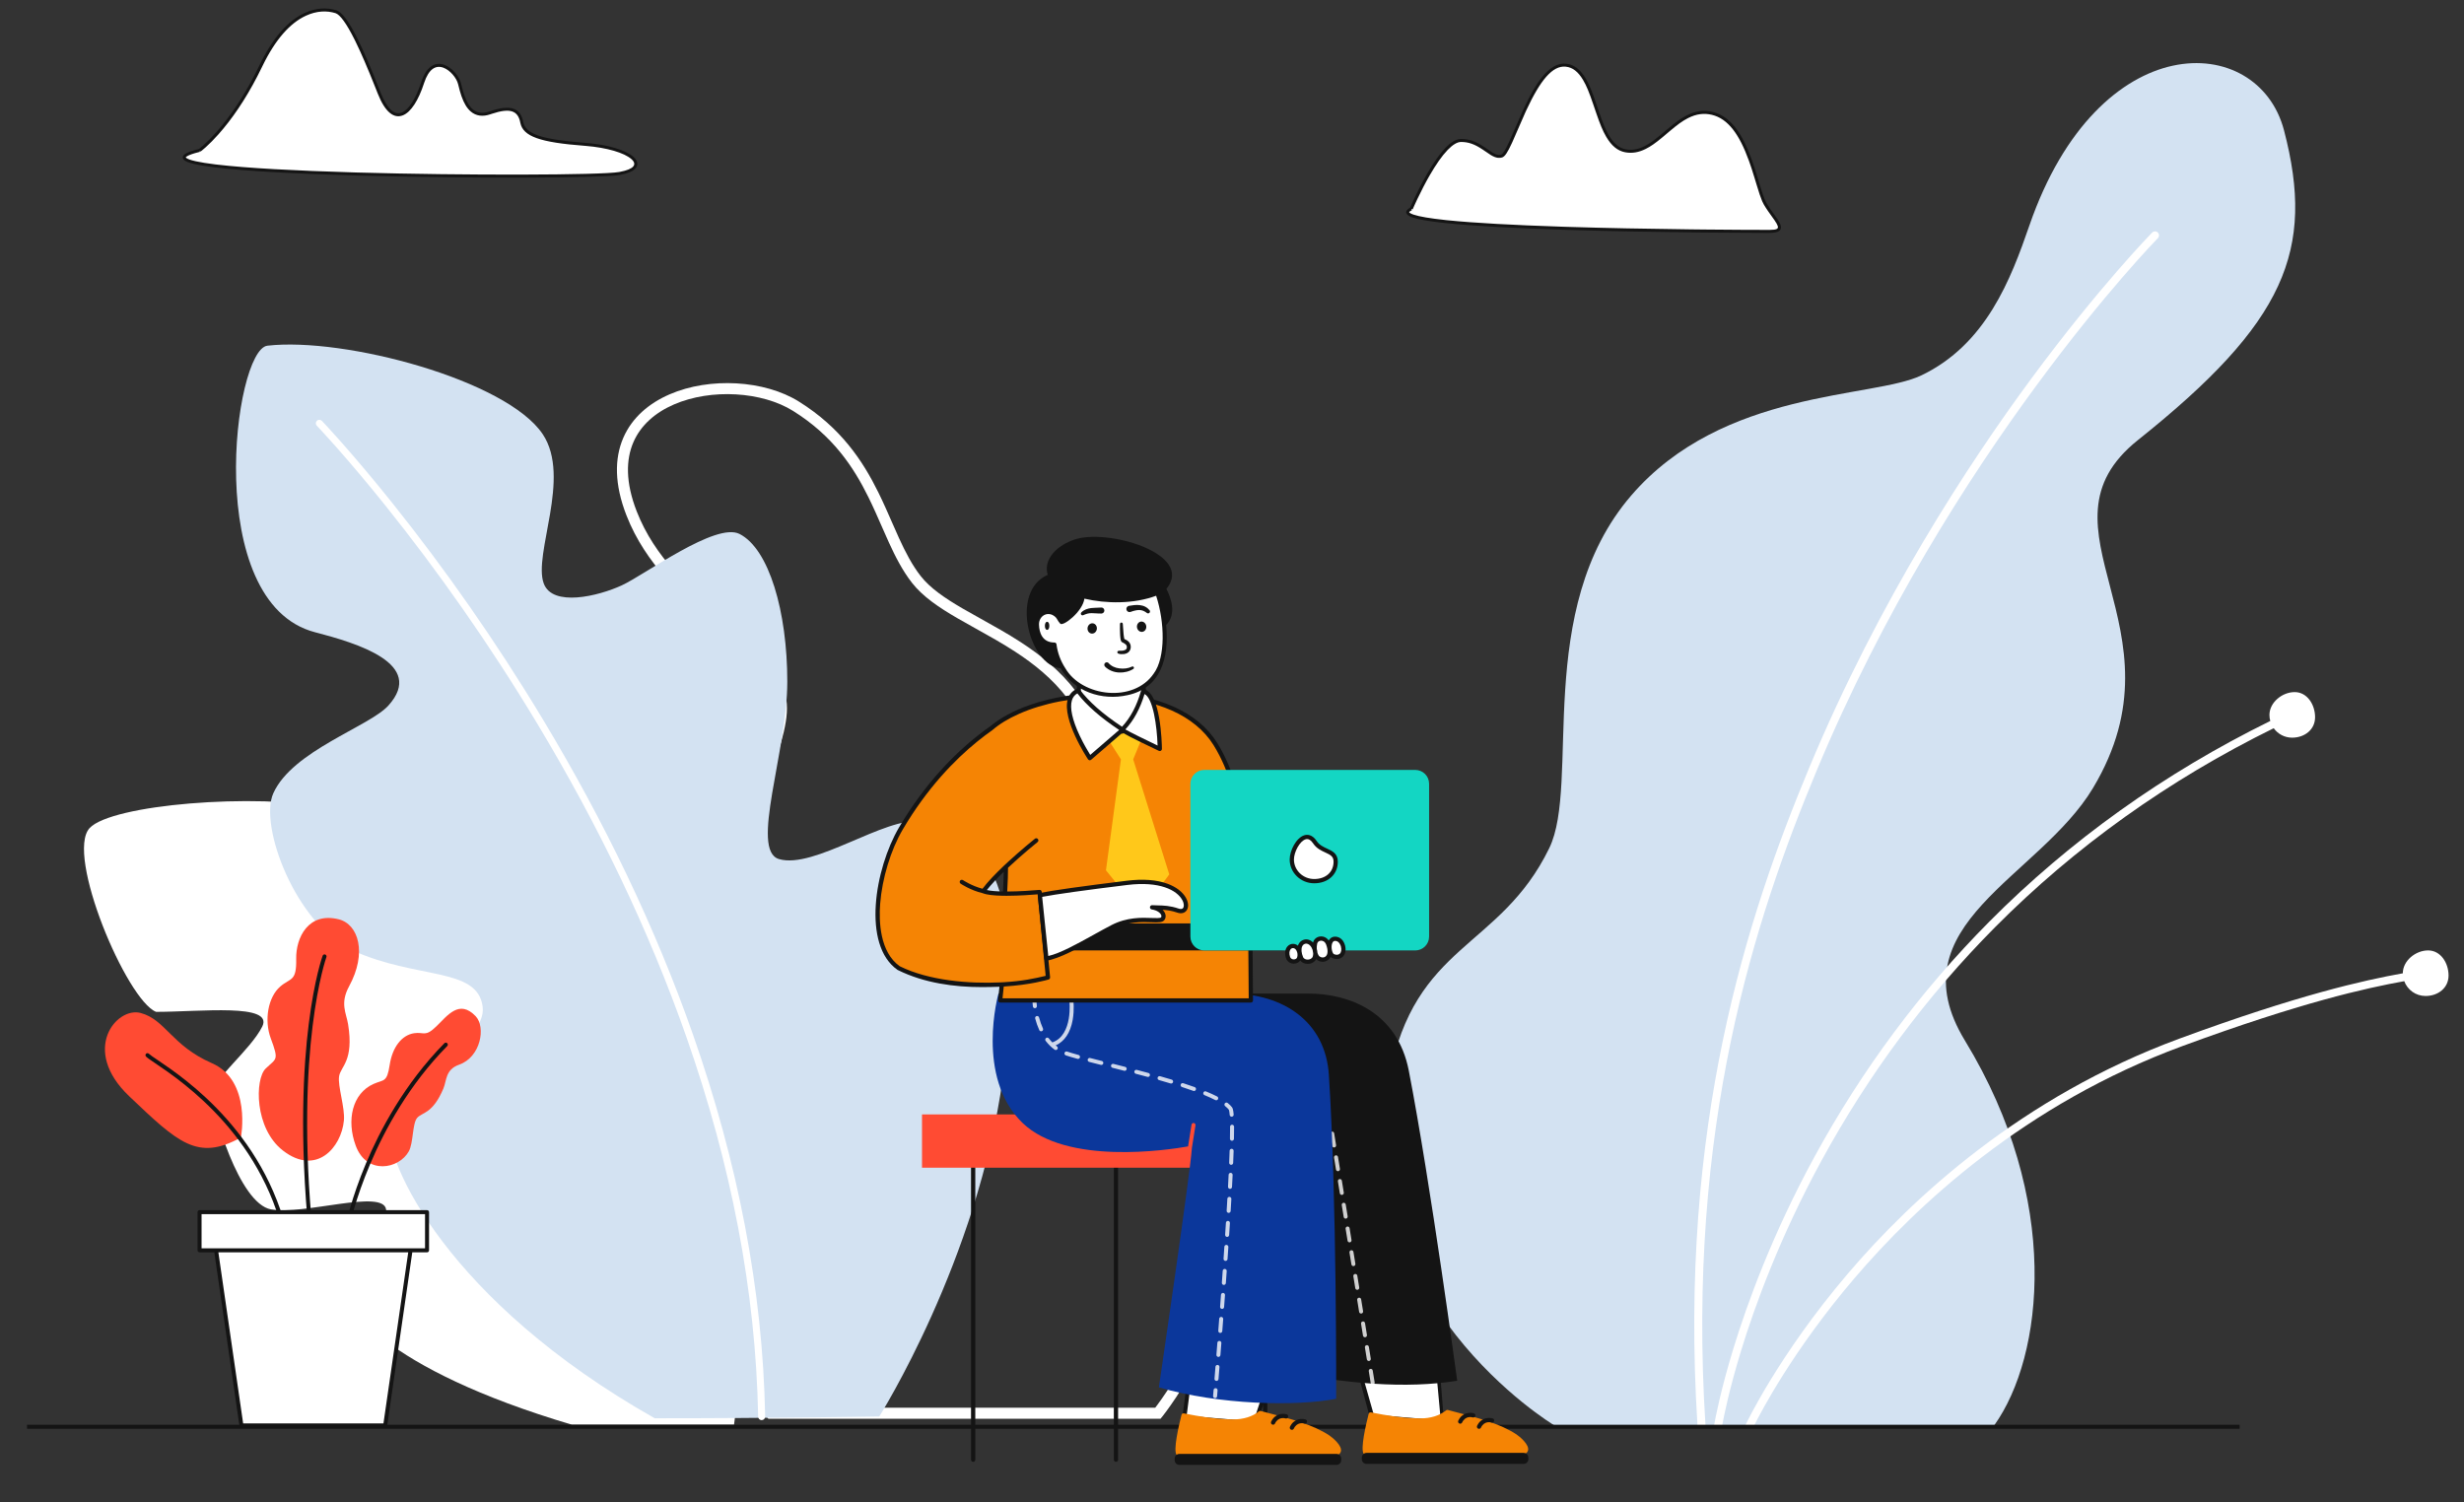 <svg viewBox="30 90 2460 1500" fill="none" xmlns="http://www.w3.org/2000/svg" xmlns:xlink="http://www.w3.org/1999/xlink" overflow="visible" width="2460px" height="1500px"><rect x="30" y="90" width="2460" height="1500" fill="#333333" stroke="none"/><g id="Master/Scenes/Sitting in the Park"><g id="Big Plants" transform="translate(1411.5 153) scale(1 1)"><g id="Big Plants/1"><g id="Assets 9"><path id="Fill 1" fill-rule="evenodd" clip-rule="evenodd" d="M170.146 1360C170.146 1360 -36.412 1236.21 5.651 1012.23C30.759 878.521 115.925 885.075 165.218 783.85C196.677 719.246 148.878 545.865 246.991 431.808C338.645 325.258 488.511 334.916 536.783 311.771C601.478 280.75 626.117 215.582 644.609 162.06C713.567 -37.486 872.886 -32.097 898.819 67.179C930.086 186.868 900.15 259.004 753.048 376.302C642.517 464.441 804.348 563.327 708.082 723.805C654.29 813.477 509.646 860.087 580.301 976.035C677.053 1134.81 658.88 1290.9 609.553 1360H170.146Z" fill="#D3E2F2"/><path id="Fill 10" fill-rule="evenodd" clip-rule="evenodd" d="M772.813 169.151C771.247 167.603 768.722 167.617 767.173 169.191C766.654 169.716 714.488 222.933 646.564 314.949C583.902 399.847 494.563 536.155 424.821 703.398C362.868 851.969 294.235 1060.83 313.216 1360H321.209C302.22 1062.21 370.528 854.329 432.181 706.476C565.022 387.914 770.788 176.894 772.852 174.799C774.398 173.231 774.38 170.698 772.813 169.151" fill="white"/><path id="Fill 4" fill-rule="evenodd" clip-rule="evenodd" d="M909.457 628C896.972 628 884.26 638.327 884.26 650.841C884.26 652.922 884.564 654.926 885.088 656.842C779.394 708.805 685.128 776.102 604.639 857.123C536.159 926.056 477.442 1005.01 430.121 1091.79C388.019 1169 362.916 1238.25 349.272 1282.75C336.51 1324.37 331.103 1352.75 329.818 1360H337.927C339.537 1351.2 344.946 1324.09 356.9 1285.1C370.437 1240.96 395.342 1172.25 437.123 1095.63C484.083 1009.51 542.348 931.166 610.295 862.769C690.142 782.394 783.664 715.624 888.534 664.058C892.637 669.765 899.309 673.495 906.863 673.495C919.348 673.495 929.818 665.528 929.818 653.016C929.818 640.505 921.94 628 909.457 628" fill="white"/><path id="Fill 7" fill-rule="evenodd" clip-rule="evenodd" d="M1042.67 885.906C1030.16 885.906 1017.42 896.234 1017.42 908.748V908.754C978.675 915.698 913.295 930.202 794.467 973.952C636.303 1032.19 526.979 1133.86 463.121 1208.89C393.917 1290.2 361.629 1358.77 361.309 1359.46C361.227 1359.63 361.177 1359.82 361.123 1360H369.947C376.705 1346.41 408.681 1285.16 469.389 1213.87C532.609 1139.64 640.801 1039.06 797.233 981.46C915.455 937.934 980.391 923.524 1018.85 916.624C1022.05 925.248 1030.33 931.404 1040.07 931.404C1052.59 931.404 1063.08 923.438 1063.08 910.924C1063.08 898.41 1055.19 885.906 1042.67 885.906" fill="white"/></g></g></g><g id="Big Plants" transform="matrix(-1 0 0 1 1177 153) scale(1 1)"><g id="Big Plants/2"><g id="leafs"><path id="Fill 4 (Stroke)" fill-rule="evenodd" clip-rule="evenodd" d="M514.671 378.608C522.067 395.79 522.658 418.491 511.316 447.554C493.383 493.509 458.263 524.573 426.021 552.555C425.464 553.039 424.908 553.521 424.352 554.003C408.984 567.337 394.213 580.152 382.94 593.473C371.204 607.342 362.803 622.273 361.488 639.635C360.624 651.065 363.264 664.161 367.184 678.1C369.648 686.863 372.738 696.342 375.957 706.214C377.847 712.011 379.782 717.943 381.659 723.947C391.944 756.825 401.076 793.446 396.202 831.356C393.065 855.754 385.798 873.153 376.82 886.828C367.784 900.592 356.901 910.779 346.032 920.792C345.688 921.108 345.345 921.424 345.001 921.74C334.61 931.307 324.096 940.986 316.437 953.336C308.382 966.323 303.596 982.02 304.412 1003.46C305.734 1038.14 326.278 1060.96 348.329 1083.82C349.665 1085.21 351.009 1086.6 352.357 1087.99C373.506 1109.83 395.754 1132.81 408.205 1167.7C424.597 1213.64 415.962 1257.72 402.969 1290.63C396.482 1307.07 388.951 1320.6 383.047 1330.02C380.097 1334.72 377.56 1338.39 375.772 1340.86C375.322 1341.48 374.919 1342.03 374.57 1342.5H-6.327C-6.895 1341.76 -7.605 1340.83 -8.44 1339.7C-10.822 1336.5 -14.22 1331.76 -18.235 1325.69C-26.271 1313.54 -36.76 1296.09 -46.553 1274.89C-66.18 1232.4 -82.77 1175.41 -71.814 1116.13C-61.68 1061.31 -32.627 1028.42 -3.566 1002.65C3.179 996.67 9.9 991.094 16.422 985.683C16.955 985.24 17.487 984.799 18.018 984.359C25.003 978.56 31.762 972.913 37.873 967.26C50.028 956.015 60.217 944.221 64.823 930.054C76.529 894.045 69.865 857.777 62.262 821.456C61.797 819.235 61.328 817.013 60.859 814.79C53.576 780.259 46.217 745.367 51.504 708.232C60.328 646.262 95.29 612.474 133.716 587.498C146.644 579.095 159.724 571.831 172.415 564.783C178.822 561.225 185.13 557.721 191.269 554.155C209.233 543.718 225.628 532.79 236.493 518.882C245.846 506.909 252.942 493.088 259.554 478.613C261.994 473.271 264.348 467.892 266.723 462.463C270.883 452.954 275.109 443.295 279.981 433.425C295.075 402.847 315.582 372.026 355.234 347.247C386.091 327.965 436.922 324.676 474.161 340.817C492.616 348.817 507.255 361.379 514.671 378.608ZM-9 1348C-13.261 1351.48 -13.263 1351.48 -13.265 1351.47L-13.27 1351.47L-13.287 1351.45L-13.345 1351.37C-13.395 1351.31 -13.466 1351.22 -13.557 1351.11C-13.659 1350.98 -13.786 1350.82 -13.938 1350.63C-14.059 1350.48 -14.196 1350.3 -14.348 1350.11C-15.033 1349.23 -16.023 1347.94 -17.268 1346.27C-19.758 1342.92 -23.272 1338.02 -27.41 1331.76C-35.68 1319.26 -46.464 1301.31 -56.539 1279.5C-76.645 1235.98 -94.167 1176.55 -82.631 1114.13C-71.868 1055.91 -40.829 1020.99 -10.864 994.422C-3.977 988.315 2.877 982.627 9.378 977.234C9.918 976.786 10.456 976.339 10.992 975.895C18 970.077 24.54 964.609 30.403 959.185C42.195 948.276 50.653 938.063 54.362 926.653C65.045 893.791 59.151 860.284 51.495 823.71C51.008 821.384 50.514 819.047 50.018 816.697C42.793 782.499 35.043 745.812 40.614 706.681C50.053 640.392 87.823 604.209 127.721 578.275C140.951 569.676 154.655 562.062 167.544 554.901C173.856 551.394 179.973 547.996 185.743 544.644C203.629 534.252 218.372 524.211 227.825 512.11C236.362 501.181 243.029 488.313 249.548 474.043C251.836 469.035 254.126 463.803 256.476 458.435C260.719 448.743 265.155 438.609 270.117 428.556C285.753 396.881 307.436 364.146 349.405 337.918C383.574 316.567 438.249 313.262 478.536 330.725C498.845 339.528 515.975 353.817 524.775 374.259C533.595 394.748 533.667 420.538 521.563 451.553C502.513 500.371 465.284 533.045 433.231 560.863C432.788 561.248 432.346 561.631 431.905 562.014C416.247 575.601 402.049 587.92 391.337 600.579C380.38 613.528 373.528 626.318 372.457 640.466C371.746 649.863 373.912 661.393 377.773 675.122C380.187 683.706 383.144 692.773 386.302 702.453C388.207 708.291 390.184 714.351 392.158 720.663C402.521 753.794 412.307 792.349 407.112 832.759C403.77 858.754 395.941 877.748 386.015 892.865C376.148 907.894 364.321 918.899 353.484 928.882L352.921 929.401C342.169 939.304 332.639 948.082 325.785 959.134C318.953 970.149 314.667 983.659 315.404 1003.04C316.549 1033.08 334.032 1053.15 356.247 1076.19C357.643 1077.64 359.057 1079.1 360.483 1080.57C381.491 1102.24 405.287 1126.8 418.565 1164.01C436.171 1213.34 426.757 1260.33 413.2 1294.67C406.412 1311.87 398.542 1326.01 392.366 1335.86C389.275 1340.79 386.602 1344.65 384.689 1347.3C383.732 1348.63 382.965 1349.65 382.43 1350.35C382.163 1350.69 381.953 1350.96 381.807 1351.15L381.707 1351.28L381.637 1351.36L381.588 1351.42L381.573 1351.44L381.568 1351.45C381.567 1351.45 381.565 1351.45 377.285 1348L381.565 1351.45L379.914 1353.5H-11.611L-13.261 1351.48L-9 1348Z" fill="white"/><path id="Fill 1" fill-rule="evenodd" clip-rule="evenodd" d="M815.714 743.606C892.958 728.493 1035.69 740.247 1057.52 763.757C1081.98 790.092 1020.62 935.468 991.183 947.246C947.021 947.246 873.421 938.413 885.196 961.966C896.972 985.518 935.246 1014.96 935.246 1029.68C935.246 1044.4 908.749 1138.61 876.364 1144.49C843.981 1150.38 764.491 1123.89 761.546 1144.49C758.603 1165.1 802.764 1191.6 805.708 1215.15C808.651 1238.71 764.491 1303.47 576.071 1359.41H414.151C414.151 1359.41 384.71 1156.27 455.366 1070.9C511.305 1091.5 534.858 1094.45 534.858 1094.45C534.858 1094.45 528.968 979.629 549.576 929.581C570.185 879.531 598.007 836.164 634.358 835.963C661.596 835.814 719.977 888.477 731.752 867.868C743.528 847.26 717.436 762.834 815.714 743.606" fill="white"/><path id="Fill 5" fill-rule="evenodd" clip-rule="evenodd" d="M879.989 282.14C913.627 285.985 945.489 538.882 832.439 568.257C790.603 579.127 721.719 599.731 759.189 641.366C778.275 662.57 854.937 686.357 874.131 729.009C888.752 761.494 851.466 860.069 795.41 885.729C731.227 915.105 670.554 902.328 665.172 941.785C659.792 981.242 753.12 1005.87 758.885 1059.69C762.941 1097.52 699.968 1236.17 493.327 1353.03C371.366 1353.03 269.161 1351.23 269.161 1351.23C269.161 1351.23 170.799 1195.53 145.691 1012.59C120.58 829.655 159.321 765.646 227.554 757.052C263.919 752.471 334.07 804.991 369.241 794.716C398.558 786.15 360.981 687.52 360.981 617.572C360.981 547.626 379.242 484.937 408.699 470.087C432.421 458.13 502.927 510.669 526.243 521.429C549.561 532.191 595.375 543.337 604.147 519.537C614.924 490.286 576.273 413.813 605.107 370.564C641.155 316.488 803.156 273.359 879.989 282.14" fill="#D3E2F2"/><path id="Stroke 10" d="M830.612 357.098C832.006 358.438 832.049 360.654 830.709 362.047L829.465 363.357C828.843 364.017 828.153 364.753 827.396 365.565L825.795 367.29C821.942 371.457 817.497 376.361 812.507 381.985L811.824 382.756C797.075 399.406 780.671 418.807 763.018 440.79L761.89 442.197C710.212 506.678 658.531 579.762 610.297 660.009C549.863 760.553 499.226 865.224 461.601 972.674C417.268 1099.28 392.36 1225.98 390.08 1351.45C390.045 1353.38 388.45 1354.92 386.517 1354.88C384.584 1354.85 383.046 1353.25 383.081 1351.32C385.376 1225.07 410.426 1097.64 454.994 970.36C492.787 862.432 543.63 757.336 604.298 656.402C652.165 576.766 703.411 504.164 754.699 439.98L756.427 437.819C773.828 416.108 790.039 396.871 804.683 380.266L806.584 378.115C810.963 373.17 814.938 368.762 818.478 364.902L820.655 362.538C821.509 361.614 822.298 360.766 823.02 359.995L825.664 357.195C827.004 355.801 829.219 355.758 830.612 357.098Z" fill="white"/></g></g></g><path id="Path 6 (Stroke)" fill-rule="evenodd" clip-rule="evenodd" d="M2266 1516.5H57V1512.5H2266V1516.5Z" fill="#141414"/><g id="Plant" transform="matrix(-1 0 0 1 645 663.5) scale(1 1)"><g id="Plant/Plant 1"><g id="plant"><g id="Leaf 3"><path id="Fill 1" fill-rule="evenodd" clip-rule="evenodd" d="M374.475 562.183C374.475 562.183 363.527 505.372 403.544 487.947C443.563 470.521 449.827 444.431 474.6 437.859C498.715 431.46 534.814 474.559 486.002 520.992C437.192 567.423 417.818 586.13 374.475 562.183" fill="#FF4B33"/><path id="Fill 13" fill-rule="evenodd" clip-rule="evenodd" d="M326.655 676.224C326.536 676.224 326.416 676.213 326.295 676.192C325.208 675.994 324.487 674.952 324.685 673.866C345.329 560.684 429.93 503.546 457.731 484.77C461.93 481.934 465.248 479.694 466.356 478.585C467.137 477.804 468.403 477.804 469.184 478.585C469.966 479.367 469.966 480.632 469.184 481.413C467.804 482.793 464.688 484.899 459.97 488.084C432.513 506.628 348.962 563.057 328.621 674.582C328.444 675.548 327.603 676.224 326.655 676.224" fill="#141414"/></g><g id="Leaf 2"><path id="Fill 4" fill-rule="evenodd" clip-rule="evenodd" d="M276.729 344.377C257.128 349.322 248.318 377.861 266.427 411.154C275.8 428.387 269.274 437.898 267.458 449.186C261.535 485.99 274.95 491.18 276.453 501.11C277.955 511.041 270.437 532.359 271.656 545.282C274.192 572.171 299.245 600.991 332.536 575.215C361.154 553.056 360.582 503.84 349.784 493.375C338.985 482.91 336.28 485.797 344.712 463.094C351.307 445.337 347.607 422.07 335.073 411.345C324.854 402.602 318.837 406.779 319.283 383.852C319.693 362.748 307.186 336.691 276.729 344.377" fill="#FF4B33"/><path id="Fill 11" fill-rule="evenodd" clip-rule="evenodd" d="M304.637 661.263C304.573 661.263 304.506 661.26 304.44 661.253C303.341 661.146 302.537 660.167 302.645 659.068C320.977 471.872 289.431 382.937 289.111 382.061C288.731 381.024 289.264 379.875 290.301 379.495C291.334 379.117 292.486 379.648 292.866 380.686C293.199 381.594 301.069 403.441 306.767 448.889C312.013 490.728 316.246 561.222 306.625 659.458C306.525 660.491 305.655 661.263 304.637 661.263" fill="#141414"/></g><g id="Leaf 1"><path id="Fill 7" fill-rule="evenodd" clip-rule="evenodd" d="M140.207 441C129.72 451.892 135.017 481.88 156.602 489.472C170.442 494.34 168.985 505.325 172.296 513.21C183.092 538.919 193.661 536.908 198.543 542.618C203.424 548.329 202.171 567.584 206.892 576.067C216.739 593.765 248.9 599.904 259.842 570.372C269.248 544.986 263.387 518.2 242.04 508.705C231.815 504.158 228.668 507.63 225.943 489.721C223.219 471.812 213.78 459.931 201.581 458.079C191.635 456.569 190.667 462.253 179.36 451.233C168.054 440.214 156.505 424.075 140.207 441" fill="#FF4B33"/><path id="Fill 9" fill-rule="evenodd" clip-rule="evenodd" d="M267.731 651.364C266.799 651.364 265.966 650.711 265.773 649.762C265.567 648.753 244.324 547.855 168.49 470.881C167.714 470.094 167.724 468.828 168.511 468.052C169.298 467.278 170.564 467.287 171.339 468.074C211.422 508.76 236.024 555.756 249.604 588.016C264.32 622.976 269.641 648.71 269.693 648.966C269.913 650.048 269.214 651.103 268.131 651.324C267.998 651.351 267.863 651.364 267.731 651.364" fill="#141414"/></g><g id="Pot"><path id="Fill 15" fill-rule="evenodd" clip-rule="evenodd" d="M415.761 636.727H188.652V674.855H205.12L230.429 849.638H373.984L399.293 674.855H415.761V636.727Z" fill="white"/><path id="Fill 17" fill-rule="evenodd" clip-rule="evenodd" d="M190.652 672.855H413.761V638.727H190.652V672.855ZM372.253 847.638H232.161L207.43 676.855H396.983L372.253 847.638ZM415.761 634.727H188.652C187.548 634.727 186.652 635.622 186.652 636.727V674.855C186.652 675.959 187.548 676.855 188.652 676.855H203.389L228.45 849.925C228.592 850.909 229.435 851.638 230.429 851.638H373.984C374.978 851.638 375.821 850.909 375.964 849.925L401.024 676.855H415.761C416.866 676.855 417.761 675.959 417.761 674.855V636.727C417.761 635.622 416.866 634.727 415.761 634.727V634.727Z" fill="#141414"/></g></g></g></g><g id="Object" transform="translate(1298.5 -87) scale(1 1)"><g id="Object/Cloud 1"><path id="Fill 1" fill-rule="evenodd" clip-rule="evenodd" d="M140.472 385.488C140.472 385.488 169.426 317.231 190.189 317.241C210.952 317.249 220.154 335.997 230.74 332.769C241.325 329.544 262.613 238.741 294.847 242.065C327.081 245.392 322.282 321.658 354.354 327.57C386.426 333.482 405.273 281.461 441.061 290.201C476.85 298.941 484.416 364.305 493.781 380.468C503.146 396.63 518.007 407.947 498.535 408.021C479.064 408.091 96.268 407.365 140.472 385.488" fill="white"/><path id="Fill 1 Copy" fill-rule="evenodd" clip-rule="evenodd" d="M415.732 292.1C409.678 295.136 404.785 298.725 395.942 306.177L391.27 310.135C390.999 310.364 390.741 310.581 390.487 310.795L389.435 311.674C382.707 317.274 378.073 320.585 373.188 323.014C366.868 326.156 360.867 327.246 354.626 326.095C347.809 324.839 342.377 320.106 337.605 311.865L337.434 311.568C334.034 305.635 331.589 299.515 327.329 287.043L325.013 280.224C320.786 267.879 318.333 261.784 314.906 255.883L314.554 255.283C309.294 246.415 303.05 241.404 295.001 240.573C286.591 239.706 278.616 244.59 270.827 254.332C264.852 261.805 259.168 271.812 252.979 285.044L252.169 286.788C250.071 291.336 245.269 302.42 242.026 309.907C240.725 312.911 239.674 315.336 239.15 316.527L238.474 318.027C234.601 326.495 231.917 330.842 230.302 331.334C229.391 331.612 228.476 331.699 227.522 331.607C225.717 331.434 223.757 330.631 221.25 329.104C219.94 328.306 215.318 325.13 213.969 324.197L213.051 323.575C205.084 318.308 198.51 315.744 190.19 315.741C185.359 315.739 180.161 318.884 174.576 324.69C168.732 330.764 162.564 339.647 156.243 350.616C151.919 358.118 147.779 366.15 143.965 374.181C142.631 376.992 141.432 379.602 140.387 381.945L140.036 382.735L139.307 384.4L139.11 384.507C133.114 387.797 134.576 391.699 141.889 394.162C147.876 396.178 158.446 397.971 173.322 399.575L175.709 399.827C202.759 402.622 242.633 404.785 292.482 406.386L300.607 406.639C340.169 407.836 383.711 408.637 428.141 409.106L438.041 409.204C460.391 409.412 481.341 409.519 493.021 409.527L498.93 409.517C507.403 409.412 510.838 406.883 509.198 401.718C508.656 400.015 507.581 398.086 505.761 395.405L505.246 394.655C504.958 394.238 504.093 393.029 503.085 391.62C501.615 389.566 499.841 387.086 499.103 386.015L498.645 385.345C497.291 383.354 496.126 381.522 495.079 379.716C494.566 378.829 494.038 377.749 493.491 376.467C492.187 373.415 491.048 370.08 488.993 363.392L487.119 357.224C484.307 347.947 482.819 343.251 480.906 337.883L479.984 335.335C470.247 308.854 458.546 292.926 441.417 288.743C432.541 286.576 424.221 287.844 415.732 292.1ZM255.313 287.138C269.157 257.352 281.424 242.189 294.693 243.557C301.657 244.276 307.154 248.687 311.974 256.814C315.453 262.68 317.879 268.65 322.187 281.231L324.925 289.283C329.055 301.303 331.51 307.325 335.009 313.368L335.292 313.852C340.402 322.491 346.413 327.632 354.082 329.045C361.008 330.322 367.655 329.116 374.524 325.7C379.533 323.21 384.205 319.899 390.814 314.429L392.416 313.092L398.341 308.079C406.389 301.316 411.035 297.896 416.426 295.113L417.077 294.782C424.962 290.828 432.565 289.67 440.706 291.658C456.73 295.571 467.978 311.068 477.459 337.165L477.586 337.516C479.437 342.629 480.794 346.784 483.082 354.262L485.12 360.975C487.767 369.708 489.071 373.686 490.556 377.23L490.953 378.156C491.469 379.326 491.976 380.343 492.483 381.22C493.689 383.301 495.039 385.403 496.632 387.716C497.392 388.819 499.201 391.349 500.678 393.413C501.472 394.521 502.169 395.496 502.556 396.043L503.256 397.056C504.934 399.527 505.905 401.261 506.338 402.626C507.201 405.342 505.574 406.494 498.53 406.521L495.634 406.527C484.014 406.536 459.375 406.416 433.584 406.161L419.68 406.012C376.337 405.512 334.033 404.69 295.673 403.485L291.044 403.338C242.488 401.76 203.523 399.645 176.857 396.929L174.419 396.675C159.341 395.072 148.669 393.28 142.847 391.319L142.546 391.216C139.986 390.323 138.596 389.438 138.426 388.897L138.42 388.866C138.396 388.581 139.092 387.845 141.138 386.833L140.472 385.488L141.853 386.074L141.88 386.011L142.317 385.001C142.46 384.674 142.614 384.323 142.78 383.948L143.766 381.742C144.424 380.287 145.136 378.74 145.897 377.117L146.675 375.468C150.457 367.504 154.562 359.54 158.842 352.114C165.052 341.338 171.095 332.634 176.738 326.769C181.81 321.497 186.367 318.739 190.188 318.741C197.816 318.744 203.878 321.107 211.398 326.078L211.92 326.427C212.031 326.51 218.088 330.691 219.69 331.666L220.115 331.921C222.784 333.502 225.011 334.38 227.235 334.594C228.575 334.722 229.884 334.598 231.177 334.204C233.989 333.347 236.729 329.016 240.969 319.786L241.628 318.339C241.991 317.536 243.216 314.708 244.806 311.036C247.834 304.049 252.186 294.003 254.441 289.034L255.313 287.138Z" fill="#141414"/></g></g><g id="Seat" transform="translate(809 876) scale(1.064 1.064)"><g id="Seat/Chair"><g id="Chiar"><path id="Fill 1" fill-rule="evenodd" clip-rule="evenodd" d="M181 633C179.896 633 179 632.092 179 630.973V327.027C179 325.907 179.896 325 181 325C182.104 325 183 325.907 183 327.027V630.973C183 632.092 182.104 633 181 633" fill="#141414"/><path id="Fill 3" fill-rule="evenodd" clip-rule="evenodd" d="M315 633C313.896 633 313 632.092 313 630.973V327.027C313 325.907 313.896 325 315 325C316.104 325 317 325.907 317 327.027V630.973C317 632.092 316.104 633 315 633" fill="#141414"/><path id="Fill 5" fill-rule="evenodd" clip-rule="evenodd" d="M455 633C453.896 633 453 632.092 453 630.973V327.027C453 325.907 453.896 325 455 325C456.104 325 457 325.907 457 327.027V630.973C457 632.092 456.104 633 455 633" fill="#141414"/><path id="Fill 7" fill-rule="evenodd" clip-rule="evenodd" d="M133 357H511V307H133V357Z" fill="#FF4B33"/></g></g></g><g id="Master/Character/Sitting" transform="translate(600.059 508) scale(1 1)"><g id="Master/Character/Sitting"><g id="Lower Body Sit" transform="translate(264 454) scale(1 1)"><g id="Lower Body Sit/Sitting"><g id="Sitting"><g id="Assets 38"><path id="SKIN" fill-rule="evenodd" clip-rule="evenodd" d="M521.7 491.689L535.26 542.336L605.766 548.21L601.875 499.08" fill="white"/><path id="Fill 2" fill-rule="evenodd" clip-rule="evenodd" d="M605.768 550.208C605.712 550.208 605.657 550.206 605.601 550.201L535.094 544.329C534.55 544.284 534.049 544.019 533.705 543.595C533.363 543.171 533.207 542.625 533.276 542.084L519.716 491.437C519.856 490.339 520.876 489.564 521.953 489.704C523.048 489.844 523.824 490.845 523.685 491.94L537.507 540.517L604.359 546.084L599.975 498.456C600.319 497.407 601.446 496.833 602.498 497.179C603.548 497.522 604.12 498.652 603.776 499.702L607.667 548.831C607.397 549.658 606.625 550.208 605.768 550.208" fill="#141414"/><path id="Fill 4" fill-rule="evenodd" clip-rule="evenodd" d="M532.376 539.599C532.634 538.582 533.634 537.939 534.667 538.123C535.65 538.3 536.895 538.539 538.36 538.822C547.342 540.55 566.031 544.147 583.742 544.161H583.787C594.221 544.161 603.397 541.307 609.625 536.122C610.12 535.71 610.782 535.564 611.408 535.724C641.806 543.638 663.769 549.356 680.045 560.211C682.905 562.12 693.222 570.448 691.437 576.338C690.612 579.062 687.674 580.443 682.704 580.443C664.56 580.443 625.469 580.544 590.98 580.634C563.073 580.707 538.973 580.77 529.899 580.77C528.94 580.77 528.075 580.335 527.462 579.546C523.889 574.95 529.708 550.078 532.376 539.599" fill="#f58404"/><path id="Fill 6" fill-rule="evenodd" clip-rule="evenodd" d="M530.264 589.577H687.101C689.707 589.577 691.82 587.464 691.82 584.857V583.298C691.82 580.691 689.707 578.579 687.101 578.579H530.264C527.659 578.579 525.545 580.691 525.545 583.298V584.857C525.545 587.464 527.659 589.577 530.264 589.577" fill="#141414"/><path id="Fill 8" fill-rule="evenodd" clip-rule="evenodd" d="M642.56 554.567C643.355 554.567 644.117 554.12 644.481 553.354C647.818 546.346 654.229 548.061 654.95 548.282C656.068 548.621 657.257 547.996 657.605 546.88C657.952 545.762 657.337 544.577 656.223 544.223C652.587 543.069 644.649 543.111 640.641 551.526C640.136 552.587 640.586 553.855 641.647 554.36C641.942 554.501 642.253 554.567 642.56 554.567" fill="#141414"/><path id="Fill 10" fill-rule="evenodd" clip-rule="evenodd" d="M623.778 549.444C624.573 549.444 625.336 548.997 625.7 548.231C629.037 541.223 635.448 542.938 636.168 543.159C637.287 543.499 638.476 542.873 638.823 541.757C639.17 540.639 638.555 539.454 637.441 539.1C633.801 537.947 625.865 537.99 621.86 546.403C621.355 547.464 621.805 548.732 622.866 549.237C623.161 549.378 623.471 549.444 623.778 549.444" fill="#141414"/></g><g id="Assets 39"><path id="SKIN_2" fill-rule="evenodd" clip-rule="evenodd" d="M354.859 492.695L348.419 543.342L418.925 549.216L435.034 500.086" fill="white"/><path id="Fill 14" fill-rule="evenodd" clip-rule="evenodd" d="M418.926 551.214C418.87 551.214 418.815 551.212 418.759 551.207L348.252 545.335C347.708 545.29 347.207 545.025 346.863 544.601C346.521 544.177 346.365 543.631 346.434 543.09L352.874 492.443C353.014 491.345 354.034 490.57 355.111 490.71C356.206 490.85 356.982 491.851 356.843 492.946L350.665 541.523L417.517 547.09L433.133 499.462C433.477 498.413 434.604 497.839 435.656 498.185C436.706 498.528 437.278 499.658 436.934 500.708L420.825 549.837C420.555 550.664 419.783 551.214 418.926 551.214" fill="#141414"/><path id="Fill 16" fill-rule="evenodd" clip-rule="evenodd" d="M345.534 540.605C345.792 539.588 346.792 538.945 347.825 539.129C348.808 539.306 350.053 539.545 351.518 539.828C360.5 541.556 379.189 545.153 396.9 545.167H396.945C407.379 545.167 416.555 542.313 422.783 537.128C423.278 536.716 423.94 536.57 424.566 536.73C454.964 544.644 476.927 550.362 493.203 561.217C496.063 563.126 506.38 571.454 504.596 577.344C503.77 580.068 500.832 581.449 495.862 581.449C477.718 581.449 438.627 581.55 404.138 581.64C376.231 581.713 352.131 581.776 343.057 581.776C342.098 581.776 341.233 581.341 340.62 580.552C337.047 575.956 342.866 551.084 345.534 540.605" fill="#f58404"/><path id="Fill 18" fill-rule="evenodd" clip-rule="evenodd" d="M343.422 590.583H500.259C502.865 590.583 504.978 588.47 504.978 585.863V584.304C504.978 581.697 502.865 579.585 500.259 579.585H343.422C340.817 579.585 338.703 581.697 338.703 584.304V585.863C338.703 588.47 340.817 590.583 343.422 590.583" fill="#141414"/><path id="Fill 21" fill-rule="evenodd" clip-rule="evenodd" d="M455.718 555.572C456.513 555.572 457.275 555.125 457.639 554.359C460.976 547.351 467.387 549.066 468.108 549.287C469.226 549.626 470.415 549.001 470.763 547.885C471.11 546.767 470.495 545.582 469.381 545.228C465.745 544.074 457.807 544.116 453.799 552.531C453.294 553.592 453.744 554.86 454.805 555.365C455.1 555.506 455.411 555.572 455.718 555.572" fill="#141414"/><path id="Fill 23" fill-rule="evenodd" clip-rule="evenodd" d="M436.937 550.45C437.732 550.45 438.495 550.003 438.859 549.237C442.196 542.229 448.607 543.944 449.327 544.165C450.446 544.505 451.635 543.879 451.982 542.763C452.329 541.645 451.714 540.46 450.6 540.106C446.96 538.953 439.024 538.996 435.019 547.409C434.514 548.47 434.964 549.738 436.025 550.243C436.32 550.384 436.63 550.45 436.937 550.45" fill="#141414"/></g><g id="Pant 2"><path id="Fill 25" fill-rule="evenodd" clip-rule="evenodd" d="M472.057 120H357.391C327.02 120 435.016 255.826 435.016 255.826C435.54 268.396 436.998 495.136 436.998 495.136C510.551 510.252 570.338 514.593 620.763 506.561C620.763 506.561 594.334 309.901 572.444 196.945C561.108 138.45 512.953 120 472.057 120" fill="#141414"/><g id="Combined Shape"><path fill-rule="evenodd" clip-rule="evenodd" d="M498.197 273.613C499.287 273.436 500.027 272.408 499.849 271.318L497.924 259.473C497.747 258.383 496.726 257.644 495.629 257.82C494.539 257.997 493.799 259.025 493.976 260.115L495.902 271.96C496.061 272.942 496.91 273.639 497.873 273.639C497.98 273.639 498.088 273.631 498.197 273.613ZM502.049 297.302C503.139 297.125 503.879 296.098 503.701 295.007L501.776 283.163C501.599 282.073 500.581 281.334 499.481 281.51C498.391 281.687 497.651 282.715 497.828 283.804L499.754 295.65C499.913 296.631 500.762 297.328 501.725 297.328C501.832 297.328 501.94 297.321 502.049 297.302ZM522.957 413.451C523.135 414.542 522.395 415.569 521.305 415.746C521.196 415.765 521.088 415.772 520.982 415.772C520.018 415.772 519.169 415.075 519.01 414.094L517.084 402.25C516.907 401.159 517.647 400.132 518.737 399.955C519.827 399.773 520.855 400.517 521.032 401.607L522.957 413.451ZM525.156 439.436C526.246 439.259 526.986 438.232 526.808 437.141L524.883 425.296C524.706 424.206 523.679 423.462 522.588 423.644C521.498 423.821 520.758 424.848 520.935 425.939L522.861 437.784C523.02 438.765 523.869 439.462 524.833 439.462C524.939 439.462 525.047 439.455 525.156 439.436ZM536.71 510.502C537.8 510.325 538.54 509.298 538.362 508.207L536.437 496.363C536.26 495.273 535.243 494.523 534.142 494.711C533.052 494.888 532.312 495.915 532.489 497.006L534.415 508.85C534.574 509.831 535.423 510.528 536.387 510.528C536.493 510.528 536.601 510.521 536.71 510.502ZM532.858 486.814C533.948 486.637 534.688 485.61 534.51 484.519L532.585 472.674C532.408 471.584 531.38 470.838 530.29 471.022C529.2 471.199 528.46 472.226 528.637 473.317L530.563 485.162C530.722 486.143 531.571 486.84 532.535 486.84C532.641 486.84 532.749 486.833 532.858 486.814ZM530.659 460.829C530.837 461.92 530.097 462.947 529.007 463.124C528.898 463.143 528.79 463.15 528.684 463.15C527.72 463.15 526.871 462.453 526.712 461.472L524.787 449.628C524.61 448.537 525.35 447.51 526.44 447.333C527.528 447.149 528.558 447.895 528.735 448.985L530.659 460.829ZM507.551 318.695C507.729 319.786 506.989 320.813 505.899 320.99C505.79 321.009 505.682 321.016 505.576 321.016C504.612 321.016 503.763 320.319 503.604 319.338L501.678 307.494C501.501 306.403 502.241 305.376 503.331 305.199C504.43 305.012 505.449 305.761 505.626 306.851L507.551 318.695ZM519.105 389.763C519.283 390.854 518.543 391.881 517.453 392.058C517.344 392.077 517.236 392.084 517.13 392.084C516.166 392.084 515.317 391.387 515.158 390.406L513.232 378.561C513.055 377.47 513.795 376.443 514.885 376.266C515.974 376.081 517.003 376.828 517.18 377.918L519.105 389.763ZM509.751 344.68C510.841 344.503 511.581 343.476 511.403 342.385L509.478 330.54C509.301 329.45 508.272 328.705 507.183 328.888C506.093 329.065 505.353 330.092 505.53 331.183L507.456 343.028C507.615 344.009 508.464 344.706 509.428 344.706C509.534 344.706 509.642 344.699 509.751 344.68ZM515.255 366.073C515.433 367.164 514.693 368.191 513.603 368.368C513.494 368.387 513.386 368.394 513.28 368.394C512.316 368.394 511.467 367.697 511.308 366.716L509.382 354.872C509.205 353.781 509.945 352.754 511.035 352.577C512.134 352.391 513.153 353.139 513.33 354.229L515.255 366.073Z" fill="white" fill-opacity="0.8" style="mix-blend-mode:overlay"/></g></g><g id="Pant 1"><path id="Fill 1" fill-rule="evenodd" clip-rule="evenodd" d="M394.453 120H162.768C162.768 120 139.333 203.554 186.939 249.256C230.816 291.379 331.095 276.308 352.09 272.593L355.538 250.897C355.711 249.806 356.749 249.064 357.827 249.235C358.917 249.409 359.662 250.434 359.489 251.525L355.932 273.906C354.257 299.842 322.931 513.136 322.931 513.136C382.761 530.69 459.88 532.324 499.943 524.561C499.943 524.561 500.676 324.292 492.645 201.026C489.188 147.972 447.017 120 394.453 120Z" fill="#0B379B"/><g id="Combined Shape_2"><path fill-rule="evenodd" clip-rule="evenodd" d="M201.133 132.369C200.718 128.867 200.685 126.626 200.685 126.603C200.671 125.508 199.778 124.629 198.685 124.629H198.66C197.556 124.642 196.672 125.548 196.685 126.652C196.686 126.75 196.718 129.107 197.16 132.84C197.281 133.857 198.145 134.604 199.144 134.604C199.223 134.604 199.302 134.6 199.382 134.591C200.479 134.461 201.263 133.466 201.133 132.369ZM385.308 442.829C384.218 442.744 383.246 443.57 383.163 444.673C382.854 448.765 382.549 452.764 382.251 456.652C382.167 457.753 382.992 458.715 384.093 458.799C384.145 458.803 384.197 458.805 384.247 458.805C385.283 458.805 386.16 458.007 386.24 456.957C386.537 453.068 386.842 449.067 387.152 444.974C387.235 443.873 386.41 442.912 385.308 442.829ZM379.436 492.594C379.523 491.493 380.482 490.683 381.588 490.759C382.69 490.848 383.511 491.812 383.423 492.912C383.068 497.341 382.745 501.359 382.458 504.899C382.373 505.945 381.498 506.737 380.467 506.737C380.44 506.737 380.414 506.736 380.386 506.735L380.36 506.734L380.341 506.733C380.329 506.732 380.316 506.731 380.303 506.73C379.202 506.641 378.382 505.676 378.472 504.574C378.759 501.036 379.082 497.021 379.436 492.594ZM383.475 466.793C382.371 466.721 381.412 467.53 381.326 468.632C381 472.807 380.687 476.811 380.387 480.612C380.3 481.714 381.122 482.677 382.224 482.764C382.243 482.766 382.262 482.767 382.281 482.768C382.303 482.769 382.325 482.769 382.347 482.77C382.359 482.77 382.371 482.77 382.383 482.77C383.416 482.77 384.292 481.975 384.375 480.927C384.675 477.123 384.989 473.119 385.314 468.942C385.4 467.841 384.577 466.879 383.475 466.793ZM388.311 372.783C388.384 371.682 389.323 370.826 390.44 370.922C391.542 370.995 392.376 371.948 392.301 373.051C392.034 377.048 391.762 381.052 391.487 385.048C391.415 386.103 390.536 386.91 389.494 386.91C389.448 386.91 389.401 386.908 389.354 386.905C388.252 386.829 387.42 385.875 387.497 384.773C387.772 380.779 388.044 376.778 388.311 372.783ZM380.171 226.516C380.9 226.516 381.601 226.117 381.954 225.424C382.456 224.44 382.066 223.236 381.082 222.734C377.875 221.098 374.145 219.404 369.994 217.697C368.971 217.276 367.803 217.766 367.384 218.787C366.964 219.808 367.451 220.976 368.473 221.396C372.524 223.062 376.154 224.711 379.264 226.297C379.555 226.446 379.865 226.516 380.171 226.516ZM384.944 420.715C385.025 419.613 385.977 418.793 387.085 418.865C388.187 418.946 389.015 419.904 388.935 421.006C388.638 425.055 388.343 429.056 388.049 432.991C387.971 434.042 387.094 434.842 386.057 434.842C386.032 434.842 386.007 434.842 385.982 434.841L385.957 434.84C385.94 434.839 385.923 434.838 385.905 434.836C384.804 434.754 383.978 433.794 384.061 432.692C384.355 428.76 384.649 424.762 384.944 420.715ZM388.799 394.899C387.713 394.835 386.742 395.653 386.664 396.754C386.382 400.771 386.098 404.769 385.813 408.734C385.734 409.836 386.563 410.794 387.664 410.873C387.688 410.874 387.711 410.875 387.734 410.876C387.747 410.877 387.759 410.877 387.772 410.877C387.785 410.877 387.797 410.878 387.81 410.878C388.849 410.878 389.727 410.074 389.803 409.021C390.088 405.054 390.372 401.054 390.654 397.034C390.732 395.932 389.902 394.976 388.799 394.899ZM231.305 177.892C234.019 178.819 237.754 179.929 242.722 181.286C243.788 181.577 244.415 182.677 244.124 183.742C243.882 184.631 243.076 185.216 242.196 185.216C242.022 185.216 241.845 185.193 241.668 185.144C236.618 183.765 232.806 182.631 230.013 181.677C228.968 181.32 228.409 180.183 228.766 179.138C229.123 178.093 230.259 177.535 231.305 177.892ZM203.316 143.869C203.033 142.801 201.94 142.167 200.871 142.447C199.803 142.73 199.167 143.825 199.449 144.892C200.543 149.027 201.925 152.936 203.556 156.512C203.892 157.247 204.618 157.682 205.377 157.682C205.654 157.682 205.937 157.624 206.206 157.501C207.211 157.043 207.653 155.856 207.195 154.851C205.658 151.481 204.353 147.786 203.316 143.869ZM254.319 184.338C257.973 185.275 261.874 186.261 265.964 187.29C267.035 187.56 267.685 188.646 267.416 189.717C267.188 190.625 266.373 191.23 265.478 191.23C265.316 191.23 265.152 191.21 264.988 191.169C260.891 190.139 256.985 189.151 253.325 188.212C252.256 187.938 251.61 186.848 251.885 185.778C252.159 184.708 253.247 184.061 254.319 184.338ZM391.986 346.959C390.904 346.894 389.934 347.729 389.865 348.83C389.616 352.798 389.361 356.798 389.099 360.814C389.028 361.917 389.863 362.868 390.965 362.94C391.009 362.943 391.053 362.944 391.097 362.944C392.142 362.944 393.022 362.132 393.091 361.074C393.353 357.054 393.608 353.052 393.857 349.08C393.926 347.978 393.089 347.028 391.986 346.959ZM347.244 209.484C351.299 210.8 355.147 212.108 358.681 213.374C359.721 213.746 360.262 214.891 359.89 215.931C359.598 216.748 358.827 217.257 358.007 217.257C357.784 217.257 357.556 217.22 357.333 217.14C353.836 215.888 350.027 214.592 346.01 213.289C344.959 212.948 344.384 211.82 344.725 210.77C345.066 209.719 346.192 209.145 347.244 209.484ZM335.729 205.891C332.083 204.793 328.19 203.656 324.163 202.511C323.099 202.208 321.994 202.826 321.692 203.888C321.39 204.951 322.006 206.057 323.069 206.359C327.077 207.498 330.949 208.629 334.577 209.721C334.768 209.779 334.962 209.807 335.154 209.807C336.013 209.807 336.807 209.248 337.068 208.383C337.386 207.325 336.787 206.209 335.729 205.891ZM300.934 196.192C304.791 197.204 308.677 198.237 312.557 199.291C313.623 199.581 314.253 200.679 313.963 201.745C313.722 202.636 312.915 203.222 312.034 203.222C311.861 203.222 311.684 203.199 311.509 203.151C307.64 202.101 303.766 201.07 299.919 200.062C298.851 199.781 298.212 198.688 298.492 197.62C298.772 196.551 299.863 195.915 300.934 196.192ZM289.284 193.179C285.319 192.165 281.42 191.179 277.625 190.222C276.551 189.949 275.466 190.601 275.197 191.673C274.927 192.744 275.576 193.831 276.647 194.101C280.439 195.056 284.333 196.042 288.293 197.054C288.459 197.096 288.626 197.117 288.79 197.117C289.682 197.117 290.495 196.516 290.726 195.612C291 194.542 290.354 193.452 289.284 193.179ZM392.749 235.911C391.915 234.813 390.687 233.607 389.135 232.378C388.27 231.692 388.123 230.434 388.81 229.568C389.495 228.702 390.753 228.557 391.619 229.242C393.435 230.681 394.9 232.128 395.974 233.545C396.569 234.361 397.205 235.83 397.602 240.773C397.691 241.874 396.869 242.838 395.769 242.926C395.714 242.931 395.66 242.933 395.607 242.933C394.574 242.933 393.699 242.139 393.615 241.093C393.277 236.885 392.803 235.998 392.749 235.911ZM396.004 250.921H395.996C394.892 250.924 394 251.824 394.004 252.928L394.007 254.546C394.007 257.607 393.968 261.09 393.892 264.9C393.87 266.005 394.747 266.919 395.852 266.941H395.893C396.979 266.941 397.869 266.072 397.892 264.98C397.968 261.145 398.007 257.633 398.007 254.546L398.004 252.913C398 251.812 397.106 250.921 396.004 250.921ZM393.566 276.89C393.603 275.786 394.543 274.905 395.631 274.957C396.735 274.994 397.6 275.919 397.564 277.022C397.437 280.848 397.282 284.866 397.108 289.05C397.063 290.125 396.177 290.966 395.11 290.966C395.103 290.966 395.097 290.966 395.09 290.966C395.082 290.966 395.075 290.966 395.067 290.965L395.031 290.964L395.026 290.964C393.922 290.918 393.065 289.985 393.111 288.882C393.286 284.711 393.439 280.703 393.566 276.89ZM393.411 322.972C392.296 322.92 391.363 323.753 391.301 324.856C391.077 328.794 390.844 332.795 390.6 336.843C390.534 337.946 391.374 338.894 392.476 338.959C392.517 338.962 392.558 338.963 392.599 338.963C393.648 338.963 394.529 338.145 394.593 337.083C394.836 333.03 395.071 329.025 395.295 325.082C395.357 323.98 394.514 323.034 393.411 322.972ZM392.568 300.875C392.621 299.771 393.556 298.929 394.663 298.974C395.767 299.028 396.617 299.965 396.564 301.069C396.375 304.97 396.172 308.979 395.955 313.078C395.898 314.145 395.016 314.972 393.96 314.972C393.924 314.972 393.889 314.971 393.852 314.969C392.749 314.911 391.902 313.969 391.961 312.867C392.178 308.774 392.381 304.771 392.568 300.875ZM379.712 513.97C378.605 513.868 377.645 514.699 377.555 515.799L377.06 521.773C376.968 522.873 377.785 523.841 378.886 523.933C378.942 523.938 378.999 523.94 379.055 523.94C380.084 523.94 380.958 523.151 381.046 522.107L381.541 516.127C381.632 515.027 380.813 514.061 379.712 513.97ZM237.527 126.377C237.576 126.765 238.71 136.012 236.87 146.34C234.604 159.057 228.759 167.757 219.904 171.739C220.017 171.83 220.13 171.921 220.243 172.012C220.551 172.261 220.858 172.509 221.175 172.739C222.069 173.388 222.267 174.639 221.618 175.532C221.227 176.071 220.617 176.357 219.998 176.357C219.591 176.357 219.18 176.233 218.825 175.975C215.526 173.58 212.521 170.625 209.892 167.192C209.221 166.315 209.388 165.059 210.265 164.388C211.142 163.717 212.398 163.883 213.068 164.76C214.166 166.194 215.343 167.523 216.574 168.764C237.611 161.317 233.602 127.225 233.558 126.878C233.42 125.782 234.197 124.782 235.292 124.644C236.391 124.511 237.388 125.281 237.527 126.377Z" fill="white" fill-opacity="0.8" style="mix-blend-mode:overlay"/></g></g></g></g></g><g id="Upper Body" transform="translate(272 187) scale(1 1)"><g id="Upper Body/On Macbook"><g id="T Shirt"><path id="Fill 1" fill-rule="evenodd" clip-rule="evenodd" d="M162.181 260.449C162.185 260.785 162.194 261.107 162.197 261.446C162.255 267.151 161.899 276.275 161.279 287.232C152.253 287.175 143.887 286.552 139.712 284.749C144.908 277.475 153.459 268.668 162.181 260.449ZM406.789 393.85C405.649 299.96 409.623 199.196 371.281 137.717C328.842 69.668 195.102 81.404 147.841 121.884C124.329 138.22 88.424 169.329 57.373 222.144C34.386 261.242 20.235 337.082 55.159 361.551C85.982 376.881 126.447 379.568 157.123 377.932C156.527 384.04 155.966 389.454 155.47 393.85H406.789Z" fill="#f58404"/><path id="Fill 3" fill-rule="evenodd" clip-rule="evenodd" d="M143.196 283.636C147.556 278.026 153.626 271.656 160.056 265.436C159.976 270.556 159.696 277.296 159.276 285.066C152.856 284.966 147.076 284.556 143.196 283.636ZM158.846 391.726C159.226 388.276 159.636 384.306 160.066 379.956C187.156 378.266 203.046 373.406 204.736 372.986C205.756 372.726 206.436 371.766 206.336 370.716L197.996 285.406C197.876 284.236 196.856 283.376 195.676 283.496C188.936 284.126 175.646 285.056 163.536 285.096C164.076 275.106 164.376 266.786 164.326 261.426V261.366C178.816 247.776 193.616 235.896 193.856 235.706C194.776 234.976 194.916 233.636 194.186 232.716C193.456 231.796 192.116 231.646 191.196 232.386C190.286 233.116 177.566 243.316 164.226 255.616C162.826 256.896 161.426 258.206 160.036 259.526C151.946 267.206 144.046 275.356 138.846 282.346C127.986 279.496 119.496 273.806 119.396 273.746C118.426 273.086 117.106 273.346 116.446 274.316C115.786 275.286 116.046 276.606 117.016 277.266C117.436 277.556 126.866 283.896 139.066 286.786C143.186 288.486 150.746 289.176 159.046 289.336C160.446 289.356 161.866 289.366 163.296 289.366C175.796 289.346 188.906 288.346 193.966 287.916L201.916 369.296C190.756 371.956 178.706 374.556 160.486 375.636C159.066 375.716 157.636 375.796 156.186 375.856C125.416 377.246 85.276 374.106 56.246 359.716C36.176 345.526 35.366 314.656 36.666 297.496C38.606 272.036 47.246 243.576 59.206 223.226C83.716 181.536 111.446 153.386 133.526 135.446C138.946 131.026 144.026 127.236 148.636 124.016C155.596 117.936 164.646 112.456 175.146 107.796C199.256 97.076 231.036 90.666 262.836 91.246C312.306 92.156 351.176 109.506 369.476 138.846C403.356 193.166 403.896 279.626 404.416 363.246C404.466 372.606 404.526 382.256 404.636 391.726H158.846ZM373.087 136.596C354.016 106.006 313.856 87.936 262.916 86.996C236.766 86.516 209.576 90.696 186.366 98.766C170.116 104.416 156.556 111.736 146.746 120.036C142.606 122.926 138.066 126.266 133.226 130.116C112.506 146.566 82.206 175.706 55.536 221.066C31.206 262.466 18.476 338.446 53.936 363.296C54.026 363.356 54.116 363.406 54.216 363.456C80.776 376.666 111.346 380.526 137.976 380.526C142.716 380.526 151.326 380.406 155.766 380.186C155.266 385.286 154.786 389.826 154.356 393.616C154.286 394.216 154.476 394.816 154.886 395.266C155.286 395.716 155.866 395.976 156.466 395.976H406.786C407.356 395.976 407.906 395.746 408.306 395.346C408.696 394.936 408.926 394.396 408.916 393.826C408.796 383.686 408.726 373.276 408.666 363.216C408.146 279.016 407.606 191.936 373.087 136.596Z" fill="#141414"/></g><path id="Tie" fill-rule="evenodd" clip-rule="evenodd" d="M264.824 134.109L277.057 153.139L262.105 263.92L296.767 306.737L325.312 267.998L289.291 153.139L297.447 133.429L276.418 121.791L264.824 134.109Z" fill="#FFC81A"/><g id="Neck"><path id="Fill 6" fill-rule="evenodd" clip-rule="evenodd" d="M297.934 61.737L300.06 85.973C300.407 100.325 278.229 125.401 278.229 125.401C278.229 125.401 235.227 98.263 234.891 84.344L237.395 58.126" fill="white"/><path id="Fill 8" fill-rule="evenodd" clip-rule="evenodd" d="M278.229 127.528C277.839 127.528 277.445 127.421 277.095 127.2C272.595 124.36 233.119 99.031 232.766 84.396C232.764 84.311 232.767 84.226 232.775 84.142L235.279 57.924C235.392 56.755 236.432 55.903 237.599 56.009C238.768 56.121 239.625 57.159 239.514 58.328L237.022 84.408C237.164 87.351 240.14 94.309 257.979 108.404C266.194 114.894 274.478 120.426 277.823 122.609C279.734 120.341 283.671 115.514 287.544 109.834C294.445 99.712 298.038 91.504 297.937 86.09L295.816 61.924C295.714 60.753 296.579 59.722 297.749 59.619C298.919 59.52 299.951 60.381 300.054 61.551L302.18 85.788C302.184 85.833 302.187 85.878 302.187 85.923C302.55 100.936 280.751 125.761 279.823 126.81C279.407 127.281 278.821 127.528 278.229 127.528" fill="#141414"/><path id="Fill 13" fill-rule="evenodd" clip-rule="evenodd" d="M299.165 85.289C295.255 99.301 288.826 112.842 278.458 123.338C260.124 111.322 244.619 98.601 234.179 84.615C208.531 95.435 245.952 151.918 245.952 151.918C245.952 151.918 275.664 126.359 278.458 123.83C281.252 126.359 315.851 142.74 315.851 142.74C315.851 142.74 315.131 87.244 299.165 85.289" fill="white"/><path id="Fill 15" fill-rule="evenodd" clip-rule="evenodd" d="M281.462 123.273C286.23 126.034 300.198 132.934 313.644 139.338C313.018 119.812 309.151 92.19 300.616 87.926C296.335 102.299 289.9 114.172 281.462 123.273M233.541 87.291C230.83 88.821 229.043 91.106 228.098 94.234C225.854 101.667 228.494 113.74 235.732 129.149C239.794 137.797 244.269 145.257 246.423 148.706C252.147 143.78 269.444 128.888 275.284 123.791C256.587 111.338 242.898 99.37 233.541 87.291M245.95 154.045C245.853 154.045 245.756 154.039 245.658 154.025C245.054 153.941 244.515 153.602 244.177 153.093C243.103 151.472 217.942 113.155 224.026 93.005C225.5 88.127 228.637 84.645 233.351 82.656C234.252 82.277 235.296 82.559 235.881 83.343C245.04 95.612 258.877 107.807 278.15 120.588C286.621 111.533 292.997 99.476 297.115 84.717C297.398 83.705 298.384 83.049 299.422 83.178C316.732 85.298 317.9 136.842 317.975 142.712C317.985 143.446 317.616 144.133 316.999 144.529C316.379 144.926 315.601 144.976 314.939 144.662C309.698 142.18 285.527 130.686 278.638 126.507C272.419 131.954 248.447 152.576 247.337 153.531C246.949 153.865 246.456 154.045 245.95 154.045" fill="#141414"/></g><g id="Macbook"><path id="Fill 19" fill-rule="evenodd" clip-rule="evenodd" d="M436.792 343.93H223.965C217.89 343.93 212.965 337.885 212.965 330.43C212.965 322.974 217.89 316.93 223.965 316.93H436.792C442.867 316.93 447.792 322.974 447.792 330.43C447.792 337.885 442.867 343.93 436.792 343.93" fill="#141414"/><path id="Fill 23" fill-rule="evenodd" clip-rule="evenodd" d="M570.901 343.93H360.226C352.595 343.93 346.41 337.744 346.41 330.113V177.518C346.41 169.888 352.595 163.701 360.226 163.701H570.901C578.531 163.701 584.717 169.888 584.717 177.518V330.113C584.717 337.744 578.531 343.93 570.901 343.93" fill="#13D6C3"/><path id="Fill 43" fill-rule="evenodd" clip-rule="evenodd" d="M491.472 255.292C491.472 267.22 482.363 274.752 470.016 274.752C457.669 274.752 447.66 265.082 447.66 253.154C447.66 241.226 460.903 221.039 470.712 235.867C477.525 246.164 491.472 243.364 491.472 255.292" fill="white"/><path id="Fill 45" fill-rule="evenodd" clip-rule="evenodd" d="M462.957 232.742C462.276 232.742 461.752 232.9 461.435 232.995C455.434 234.801 449.785 245.882 449.785 253.154C449.785 263.89 458.859 272.625 470.014 272.625C481.575 272.625 489.343 265.659 489.343 255.292C489.343 250.169 486.504 248.62 481.062 246.109C476.929 244.2 472.243 242.038 468.936 237.04C466.569 233.461 464.408 232.742 462.957 232.742M470.014 276.878C456.515 276.878 445.531 266.236 445.531 253.154C445.531 244.179 452.079 231.368 460.209 228.923C462.841 228.13 467.94 227.825 472.483 234.693C475.123 238.683 479.049 240.495 482.845 242.247C488.131 244.686 493.597 247.209 493.597 255.292C493.597 268.002 483.898 276.878 470.014 276.878" fill="#141414"/></g><g id="Hand"><path id="Fill 47" fill-rule="evenodd" clip-rule="evenodd" d="M196.102 288.725C212.107 285.487 249.717 280.561 283.156 276.453C345.601 268.78 350.199 309.648 334.029 304.158C323.254 300.499 316.355 301.353 308.135 300.881C317.19 302.322 321.304 308.245 318.938 312.005C315.62 317.277 293.089 307.8 268.427 320.588C246.533 331.941 219.073 349.429 202.632 352.012L196.102 288.725Z" fill="white"/><path id="Fill 49" fill-rule="evenodd" clip-rule="evenodd" d="M198.418 290.437L204.511 349.487C216.316 346.845 233.252 337.456 249.664 328.357C255.898 324.9 261.787 321.636 267.45 318.7C283.106 310.582 297.848 311.149 307.602 311.522C311.574 311.674 316.515 311.863 317.14 310.872C317.58 310.172 317.584 309.333 317.151 308.379C316.27 306.435 313.292 303.854 307.802 302.981C306.683 302.803 305.9 301.779 306.022 300.653C306.144 299.526 307.126 298.685 308.258 298.758C310.082 298.862 311.883 298.901 313.625 298.939C319.743 299.072 326.07 299.208 334.714 302.144C335.846 302.528 337.914 302.975 339.036 301.646C340.133 300.347 340.34 297.375 338.333 293.666C332.974 283.761 315.733 274.593 283.417 278.563C240.899 283.787 212.331 287.778 198.418 290.437M202.634 354.138C202.168 354.138 201.711 353.984 201.336 353.696C200.874 353.34 200.578 352.81 200.519 352.229L193.988 288.943C193.876 287.854 194.608 286.857 195.682 286.64C208.897 283.966 238.241 279.829 282.898 274.342C299.07 272.353 312.777 273.376 323.642 277.377C332.271 280.556 338.815 285.621 342.073 291.641C344.718 296.528 344.799 301.413 342.286 304.39C340.278 306.768 337.022 307.42 333.347 306.171C327.594 304.218 323.022 303.601 318.66 303.36C319.684 304.338 320.486 305.435 321.025 306.623C322.04 308.862 321.936 311.236 320.739 313.137C318.807 316.208 314.285 316.034 307.439 315.772C298.131 315.416 284.066 314.874 269.408 322.475C263.797 325.385 257.934 328.635 251.726 332.077C233.938 341.938 215.544 352.136 202.964 354.112C202.854 354.129 202.744 354.138 202.634 354.138" fill="#141414"/></g><g id="Finger"><path id="Fill 1" fill-rule="evenodd" clip-rule="evenodd" d="M498.704 339.365C498.066 337.009 496.246 333.272 492.454 332.455C487.371 331.361 485.034 335.533 484.801 340.057C484.579 339.219 484.302 338.343 483.957 337.42C481.113 329.81 472.116 330.995 470.903 336.619C470.433 338.795 470.324 340.915 470.478 342.858C468.932 337.953 464.893 333.995 460.369 335.234C456.982 336.162 455.084 339.47 455.206 343.964C454.046 341.615 451.892 339.792 449.385 339.496C445.467 339.034 441.449 343.354 443.84 350.86C445.594 356.366 452.329 355.592 454.856 351.887C455.509 350.929 455.882 349.89 456.033 348.835C456.281 349.663 456.574 350.508 456.938 351.372C459.235 356.822 468.705 356.344 470.596 350.659C471.032 349.346 471.195 347.938 471.134 346.523C471.84 349.001 472.995 350.9 474.287 351.792C478.549 354.733 485.199 352.834 485.469 345.26C486.143 347.309 487.291 348.954 488.839 349.544C495.498 352.082 500.965 347.713 498.704 339.365" fill="white"/><path id="Fill 3_2" fill-rule="evenodd" clip-rule="evenodd" d="M495.428 347.276C494.037 348.471 491.947 348.589 489.694 347.597C488.251 346.963 486.485 341.322 487.853 337.098C488.55 334.942 489.731 334.403 490.888 334.4C491.269 334.4 491.647 334.457 492.004 334.534C495.224 335.227 496.439 339.141 496.651 339.921C497.517 343.122 497.06 345.872 495.428 347.276M481.281 350.046C479.683 351.292 477.303 351.291 475.493 350.042C474.656 349.464 473.8 348.082 473.226 346.176C473.15 344.941 472.932 343.695 472.575 342.485C472.465 340.825 472.566 338.991 472.981 337.068C473.403 335.11 475.191 334.297 476.593 334.195C476.676 334.189 476.778 334.184 476.895 334.184C478.031 334.182 480.629 334.594 481.964 338.165C484.02 343.667 483.765 348.109 481.281 350.046M468.576 349.987C467.856 352.151 465.511 353.002 463.722 353.071C462.01 353.138 459.726 352.516 458.896 350.546C457.133 346.359 456.827 342.32 458.081 339.74C458.704 338.458 459.662 337.632 460.929 337.285C463.101 336.692 464.847 337.934 465.935 339.08C467.039 340.246 467.862 341.749 468.384 343.347C468.498 344.553 468.706 345.697 468.991 346.762C469.026 347.891 468.907 348.993 468.576 349.987M452.88 351.097C452.439 352.199 451.052 352.922 449.47 352.875C448.631 352.844 446.6 352.524 445.864 350.214C444.878 347.12 445.077 344.42 446.408 342.806C447.055 342.023 447.913 341.591 448.803 341.589C448.913 341.589 449.024 341.595 449.134 341.608C450.673 341.79 451.655 342.933 452.204 343.859C453.442 345.941 453.726 348.984 452.88 351.097M500.755 338.809V338.808C500.3 337.129 498.388 331.558 492.901 330.376C489.236 329.588 486.229 330.948 484.555 334.039C482.598 331.269 479.568 329.718 476.284 329.953C472.624 330.219 469.674 332.649 468.871 336.012C466.265 333.352 462.975 332.315 459.806 333.183C457.34 333.858 455.421 335.483 454.256 337.881C454.056 338.294 453.89 338.733 453.74 339.181C452.545 338.188 451.151 337.563 449.631 337.384C447.202 337.098 444.769 338.112 443.128 340.099C440.859 342.85 440.379 347.007 441.812 351.505C442.875 354.843 445.75 356.996 449.315 357.125C449.43 357.13 449.545 357.131 449.66 357.131C452.324 357.126 454.709 355.923 456.077 354.005C457.734 356.084 460.421 357.336 463.47 357.33C463.609 357.33 463.748 357.326 463.888 357.321C467.488 357.181 470.539 355.385 472.038 352.636C472.373 352.984 472.72 353.295 473.078 353.543C474.736 354.686 476.627 355.255 478.491 355.25C480.42 355.246 482.321 354.628 483.896 353.4C484.601 352.85 485.589 351.876 486.369 350.354C486.857 350.838 487.391 351.231 487.981 351.49C489.541 352.177 491.114 352.515 492.607 352.512C494.708 352.507 496.657 351.829 498.2 350.5C501.106 348.002 502.061 343.631 500.755 338.809" fill="#141414"/></g></g></g><g id="Head" transform="translate(439 92) scale(1 1)"><g id="Head/Short Hair 3"><g id="Short Hair"><path id="SKIN" fill-rule="evenodd" clip-rule="evenodd" d="M81.076 62.114C71.363 66.052 56.371 95.983 56.371 95.983L30.472 91.998C30.472 91.998 18.518 123.077 34.854 139.414C51.191 155.751 48.334 150.709 50.433 154.245C52.533 157.78 61.828 181.823 103.041 183.37C144.253 184.917 152.636 146.069 153.299 141.981C153.961 137.893 154.846 109.055 153.409 103.089C151.973 97.123 151.641 79.052 146.559 73.368C135.489 60.983 96.47 55.871 81.076 62.114" fill="white"/><path id="ink" fill-rule="evenodd" clip-rule="evenodd" d="M54.564 157.2C71.133 185.743 122.727 192.091 142.809 162.458C154.743 146.339 153.794 110.994 145.198 84.812C122.76 93.148 95.299 92.802 73.586 87.698C71.855 100.607 52.364 115.69 49.499 112.708C48.057 111.207 47.327 109.956 46.67 108.829C45.648 107.075 44.802 105.624 41.726 104.005C34.605 100.74 27.679 106.397 28.279 114.255C28.569 120.699 30.963 131.51 43.734 131.51C44.743 131.51 45.594 132.262 45.719 133.264C46.777 141.788 49.887 150.041 54.564 157.2ZM62.338 29.154C94.836 16.717 184.372 42.728 155.453 77.944C159.935 86.645 166.021 103.11 155.213 113.99C158.406 147.561 149.407 177.019 116.778 184.032C90.813 189.849 62.994 180.442 49.871 157.206C19.041 155.166 -1.512 80.645 37.011 63.916C32.73 50.919 42.665 36.413 62.338 29.154ZM36.355 110.837C33.4 110.734 33.4 118.966 36.355 118.863C39.311 118.966 39.311 110.733 36.355 110.837Z" fill="#141414"/></g></g></g><g id="Face" transform="translate(499 178) scale(1 1)"><g id="Face/Normal Face 2"><path id="Normal face 2" fill-rule="evenodd" clip-rule="evenodd" d="M78.668 13.312C77.528 11.897 76.049 10.638 74.315 9.747C72.589 8.837 70.65 8.372 68.778 8.154C66.897 7.942 65.054 7.961 63.276 8.133C61.498 8.307 59.772 8.588 58.068 8.89C57.894 8.922 57.702 8.973 57.529 9.036C55.904 9.635 55.073 11.439 55.672 13.064C56.272 14.689 58.075 15.52 59.7 14.921C61.168 14.379 62.647 13.919 64.112 13.588C65.576 13.259 67.029 13.018 68.425 13.044C71.235 13.097 73.631 14.178 75.995 15.998L76.022 16.019C76.703 16.543 77.679 16.555 78.379 15.991C79.198 15.331 79.328 14.131 78.668 13.312ZM26.535 10.745C27.814 10.709 29.049 10.674 30.25 10.564C31.901 10.414 33.362 11.631 33.512 13.283C33.662 14.934 32.445 16.395 30.793 16.544C30.725 16.551 30.656 16.555 30.588 16.556L30.541 16.557C28.604 16.595 26.736 16.475 24.955 16.36L24.955 16.36C23.491 16.266 22.086 16.176 20.747 16.18C19.262 16.182 17.852 16.324 16.498 16.689C15.145 17.059 13.843 17.604 12.433 18.204L12.361 18.234C11.499 18.602 10.502 18.2 10.135 17.338C9.866 16.706 10.012 16.001 10.448 15.525C11.678 14.188 13.28 13.14 15.024 12.44C16.765 11.723 18.614 11.311 20.394 11.087C21.919 10.895 23.396 10.846 24.817 10.799L24.817 10.799L24.817 10.799C25.057 10.791 25.296 10.784 25.533 10.775C25.87 10.764 26.204 10.755 26.535 10.745L26.535 10.745ZM66.082 30.393C65.674 27.571 67.41 24.983 69.962 24.614C72.513 24.245 74.911 26.234 75.319 29.056C75.728 31.879 73.991 34.466 71.441 34.835C68.889 35.204 66.49 33.215 66.082 30.393ZM48.665 56.916C48.215 56.814 47.881 56.72 47.306 56.474C46.596 56.171 46.266 55.35 46.57 54.64C46.748 54.222 47.107 53.936 47.516 53.833L48.059 53.7C48.28 53.646 48.76 53.663 49.12 53.682L49.224 53.689C49.574 53.713 49.824 53.73 50.187 53.73C50.919 53.737 51.639 53.682 52.32 53.563C53.684 53.323 54.855 52.76 55.406 52.011C55.69 51.636 55.862 51.199 55.93 50.659C56.003 50.134 55.963 49.46 55.825 48.995C55.576 48.063 54.818 47.28 53.656 46.503C53.088 46.122 52.45 45.768 51.767 45.455L51.514 45.334L51.357 45.26C51.202 45.185 51.005 45.056 50.916 44.978C50.82 44.896 50.723 44.804 50.641 44.713L50.476 44.503C50.182 44.066 50.096 43.81 50.015 43.569C49.998 43.518 49.982 43.469 49.964 43.418C49.799 42.872 49.717 42.418 49.643 41.967C49.371 40.191 49.283 38.543 49.198 36.871C49.036 33.542 49.031 30.257 49.107 26.945C49.125 26.166 49.77 25.549 50.549 25.567C51.286 25.584 51.879 26.163 51.925 26.886L51.926 26.905C52.123 30.145 52.35 33.41 52.653 36.619C52.817 38.212 53.002 39.834 53.307 41.286C53.363 41.545 53.427 41.787 53.492 41.999C54.256 42.312 55.021 42.674 55.78 43.125C56.59 43.624 57.415 44.221 58.126 45.05C58.849 45.857 59.414 46.94 59.662 48.049C59.907 49.175 59.911 50.173 59.738 51.264C59.564 52.342 59.095 53.476 58.342 54.373C57.597 55.277 56.639 55.917 55.684 56.326C54.72 56.735 53.755 56.937 52.813 57.049C51.871 57.154 50.947 57.161 50.043 57.094C49.622 57.066 49.068 57.013 48.665 56.916ZM61.111 69.531L61.095 69.539C57.243 71.451 52.758 71.882 48.537 71.339C46.451 71.101 44.425 70.562 42.59 69.664C41.669 69.228 40.79 68.711 39.986 68.116C39.583 67.82 39.198 67.506 38.835 67.181C38.786 67.135 38.737 67.088 38.687 67.042C38.561 66.924 38.435 66.806 38.322 66.685C38.169 66.536 37.98 66.315 37.937 66.258C37.889 66.193 37.836 66.127 37.781 66.067C36.854 65.041 35.27 64.961 34.244 65.888C33.218 66.815 33.139 68.398 34.066 69.424L34.088 69.448C34.427 69.824 34.638 70.02 34.908 70.263C35.115 70.455 35.326 70.628 35.536 70.8C35.586 70.841 35.636 70.882 35.685 70.923C36.211 71.336 36.748 71.719 37.3 72.072C38.403 72.781 39.566 73.367 40.764 73.845C43.154 74.827 45.697 75.326 48.211 75.451C50.713 75.576 53.174 75.287 55.592 74.723C58 74.141 60.332 73.198 62.427 71.864C62.996 71.499 63.215 70.754 62.909 70.136C62.579 69.472 61.774 69.201 61.111 69.531ZM16.751 30.783C17.159 27.961 19.558 25.972 22.109 26.341C24.66 26.71 26.397 29.297 25.989 32.119C25.581 34.942 23.182 36.93 20.63 36.562C18.08 36.193 16.343 33.605 16.751 30.783Z" fill="#141414"/></g></g><g id="Accessories" transform="translate(491 176) scale(103 60)"><g id="Accessories/None" stroke="none" stroke-width="1" fill="none" fill-rule="evenodd" fill-opacity="0"/></g><g id="Facial Hair" transform="translate(501 234) scale(90 60)"><g id="Facial Hair/None" stroke="none" stroke-width="1" fill="none" fill-rule="evenodd" fill-opacity="0"/></g></g></g><g id="Object" transform="translate(117 -142) scale(1 1)"><g id="Object/Cloud 2"><path id="Fill 4" fill-rule="evenodd" clip-rule="evenodd" d="M112.296 382.126C112.296 382.126 143.701 359.536 173.363 297.936C203.028 236.332 236.867 240.143 248.348 243.695C259.825 247.247 277.03 288.085 291.541 324.88C306.052 361.677 324.366 347.119 334.915 314.624C345.461 282.126 368.638 302.862 371.824 315.685C375.01 328.507 380.515 352.161 402.336 344.61C424.155 337.054 431.648 342.331 433.917 354.131C436.183 365.932 449.442 372.5 496.913 376.089C544.387 379.68 564.711 399.285 531.303 405.225C497.898 411.169 4.807 408.307 112.296 382.126" fill="white"/><path id="Fill 4 Copy" fill-rule="evenodd" clip-rule="evenodd" d="M248.791 242.262C239.576 239.411 228.674 239.631 217.042 245.021C200.757 252.568 185.472 269.329 172.01 297.285L171.088 299.188C169.853 301.714 168.604 304.2 167.34 306.644C155.065 330.383 141.923 349.414 128.792 364.176C124.205 369.332 119.952 373.584 116.14 376.987C114.812 378.173 113.635 379.168 112.623 379.977L112.418 380.141C112.152 380.351 111.916 380.534 111.711 380.69L111.643 380.741L111.365 380.81C104.915 382.407 100.54 383.952 98.113 385.501C95.072 387.44 94.576 390.035 97.138 392.057C100.514 394.72 110.242 396.94 126.212 398.941L127.538 399.105C157.082 402.707 206.555 405.447 268.92 407.222L275.473 407.403C382.999 410.296 514.076 409.814 531.565 406.702C539.945 405.212 545.471 402.802 547.898 399.572C550.462 396.16 549.425 392.21 545.435 388.656C537.723 381.785 519.567 376.298 497.025 374.593L495.71 374.492C452.62 371.144 437.611 365.422 435.388 353.849L435.305 353.427C432.47 339.631 422.546 336.023 401.844 343.192L401.458 343.323C388.789 347.53 381.38 341.172 376.407 326.552C375.59 324.148 375.059 322.335 374.23 319.103L373.279 315.323C371.442 307.929 364.18 299.484 356.64 296.749C346.974 293.243 338.468 298.81 333.487 314.161L333.292 314.756C328.008 330.774 321.04 341.574 314.153 344.345C306.907 347.259 299.528 341.047 292.935 324.329L290.91 319.213C282.685 298.528 276.255 283.49 270.15 271.156L269.558 269.966C261.304 253.481 254.553 244.045 248.791 242.262ZM218.304 247.743C229.211 242.688 239.357 242.484 247.904 245.128C252.544 246.564 259.047 255.677 266.898 271.355L267.755 273.081C273.632 285.018 279.852 299.559 287.73 319.337L290.145 325.43C297.267 343.49 306.012 350.853 315.272 347.128C323.31 343.895 330.782 332.209 336.34 315.087L336.488 314.638C340.992 301.116 347.812 296.738 355.617 299.569C362.192 301.954 368.765 309.598 370.367 316.047C371.847 322.001 372.44 324.204 373.567 327.518L373.782 328.14C376.161 334.935 379.109 340.05 383.097 343.417C388.246 347.762 394.8 348.805 402.825 346.027L403.973 345.637C422.502 339.446 430.165 342.567 432.442 354.415L432.525 354.822C435.391 368.179 451.799 374.183 496.799 377.584L497.513 377.64C519.126 379.36 536.402 384.626 543.44 390.896C549.363 396.173 545.993 400.921 531.915 403.588L531.039 403.749C513.494 406.87 377.397 407.308 269.006 404.223L267.141 404.169C206.982 402.431 159.007 399.789 129.691 396.341L127.901 396.127C111.814 394.166 101.834 391.939 98.996 389.701C98.3 389.152 98.27 388.984 99.415 388.231L99.726 388.03L99.915 387.912C101.99 386.654 105.876 385.285 111.562 383.853L112.649 383.583L112.294 382.125L113.17 383.344L113.524 383.08C113.69 382.954 113.874 382.812 114.074 382.655L114.855 382.032C115.824 381.245 116.921 380.312 118.138 379.225L118.649 378.766C122.412 375.368 126.573 371.185 131.033 366.17C144.329 351.223 157.614 331.985 170.005 308.022C171.598 304.941 173.168 301.796 174.713 298.586L175.109 297.769C188.191 270.89 202.863 254.898 218.304 247.743Z" fill="#141414"/></g></g></g></svg>